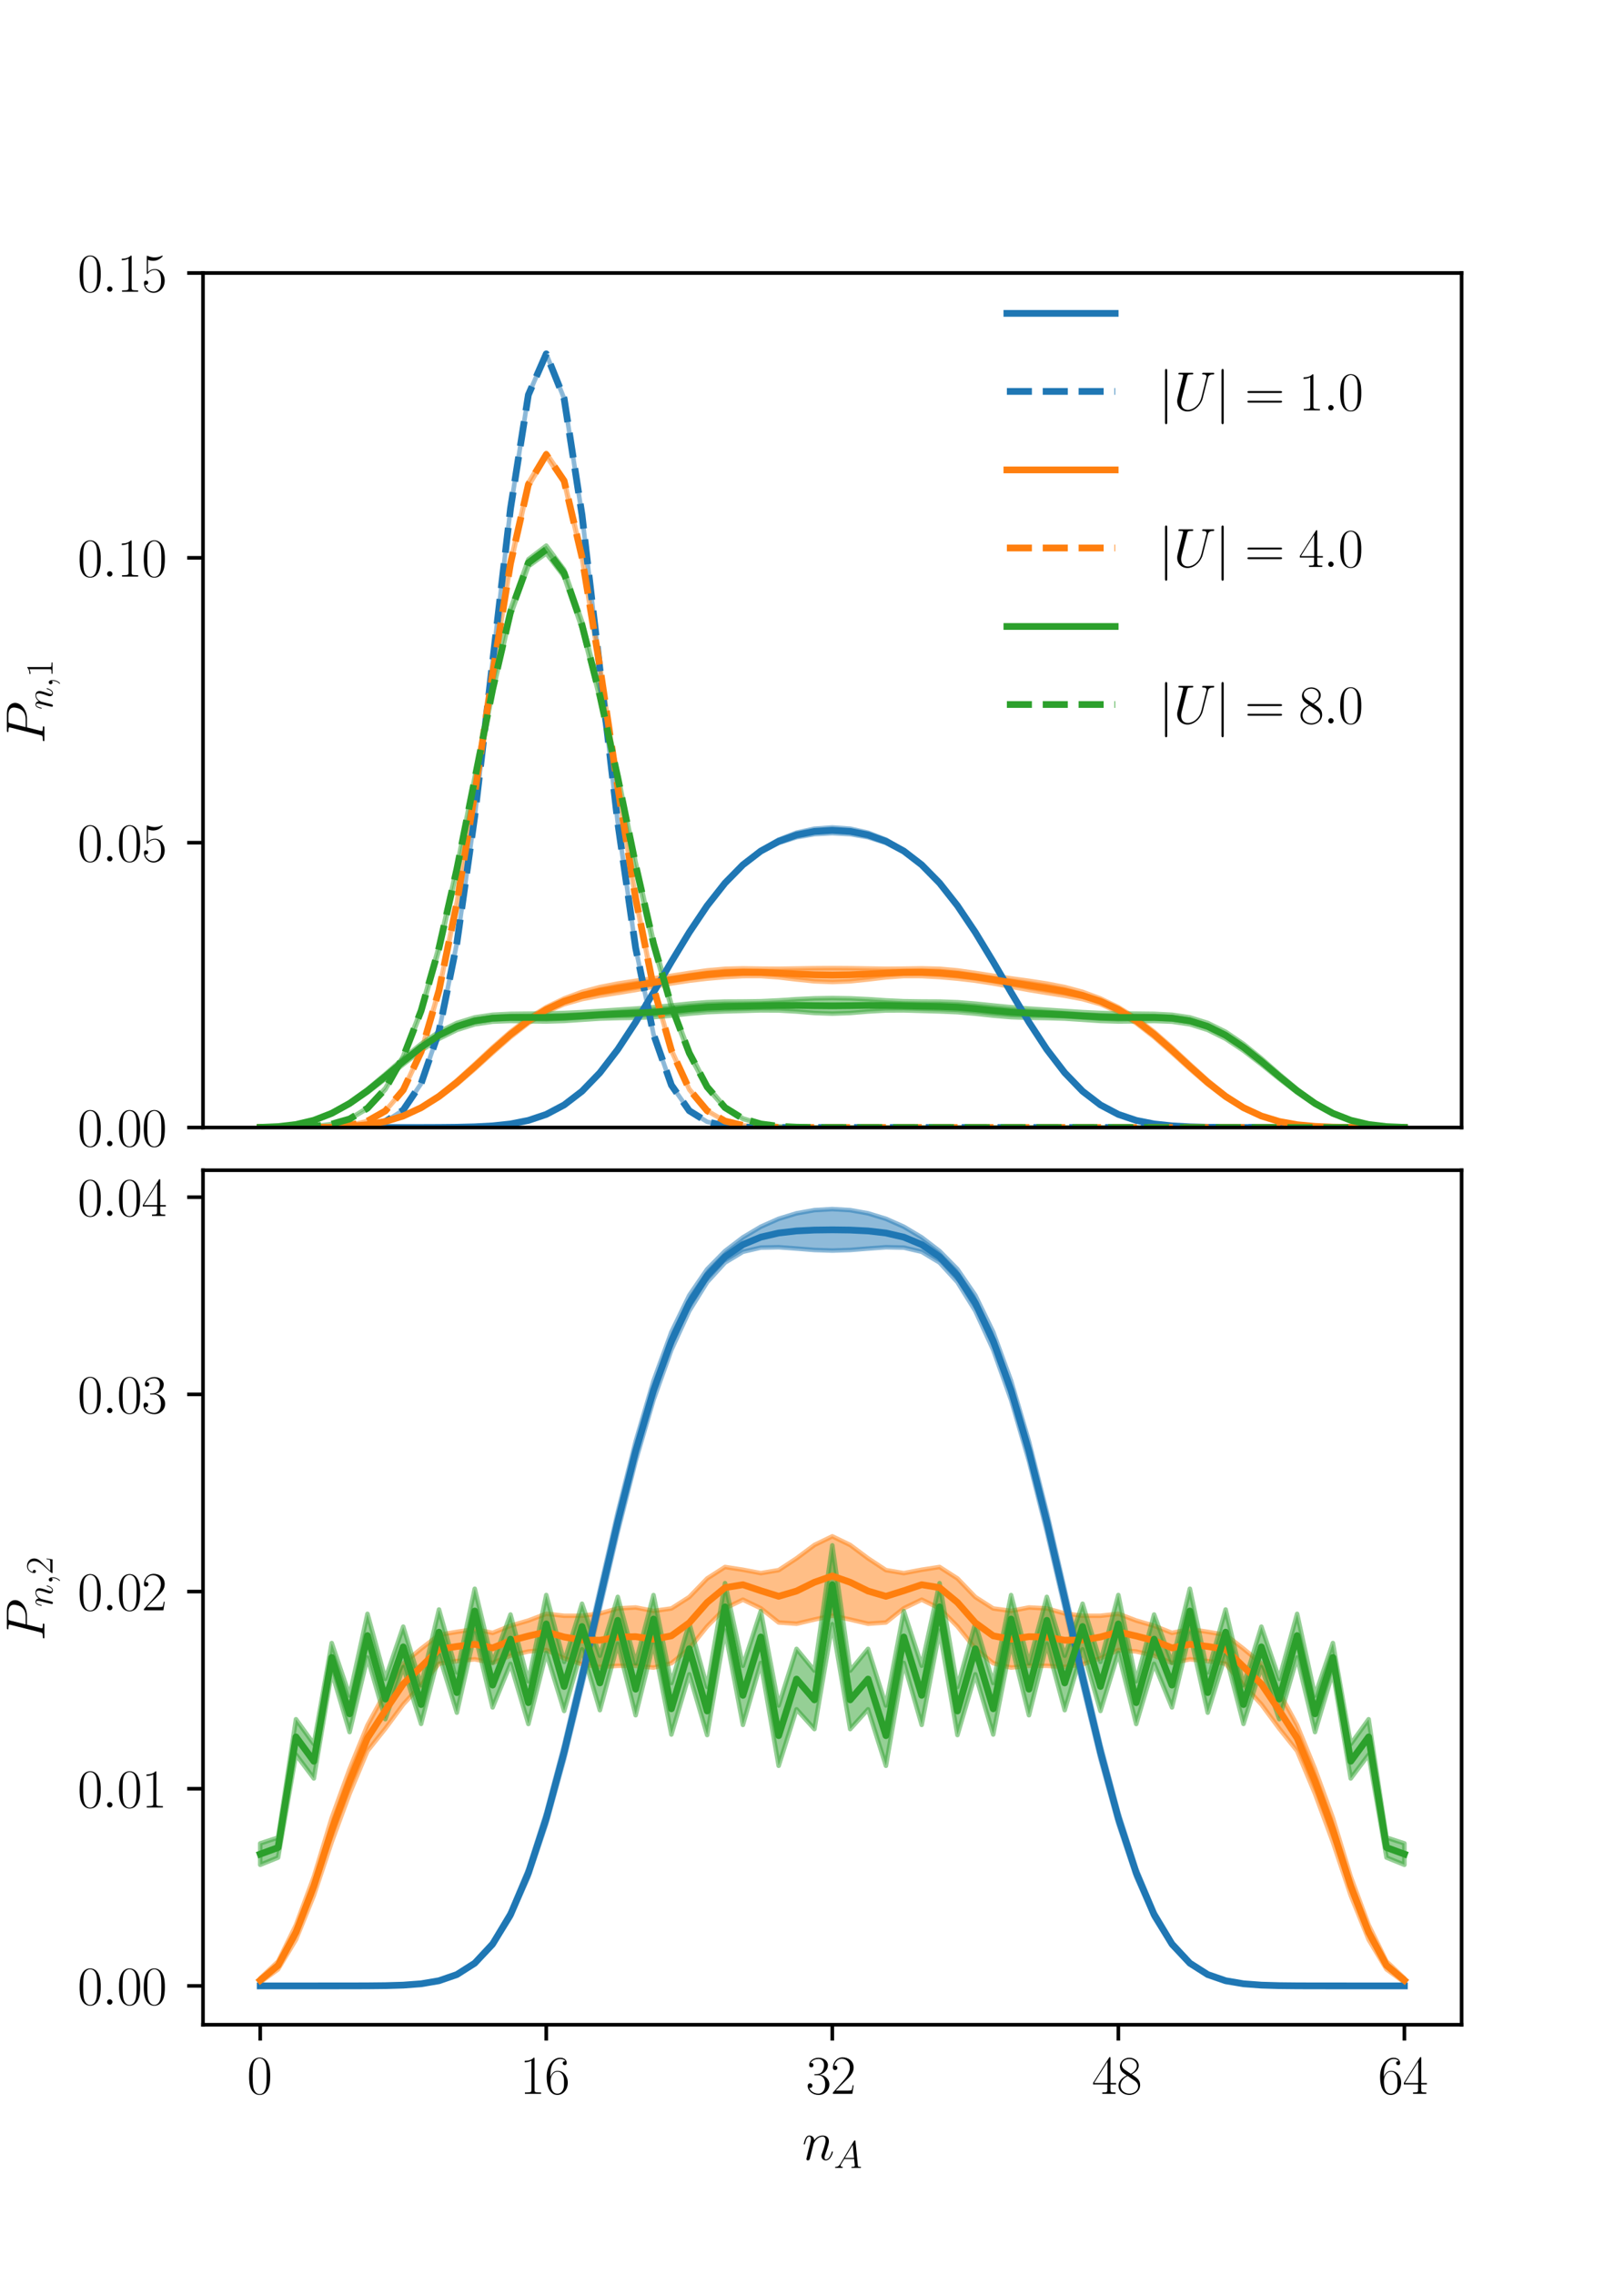 <?xml version="1.0" encoding="utf-8" standalone="no"?>
<!DOCTYPE svg PUBLIC "-//W3C//DTD SVG 1.1//EN"
  "http://www.w3.org/Graphics/SVG/1.1/DTD/svg11.dtd">
<svg xmlns:xlink="http://www.w3.org/1999/xlink" width="360pt" height="504pt" viewBox="0 0 360 504" xmlns="http://www.w3.org/2000/svg" version="1.1">
 <defs>
  <style type="text/css">*{stroke-linejoin: round; stroke-linecap: butt}</style>
 </defs>
 <g id="figure_1">
  <g id="patch_1">
   <path d="M 0 504 
L 360 504 
L 360 0 
L 0 0 
z
" style="fill: #ffffff"/>
  </g>
  <g id="axes_1">
   <g id="patch_2">
    <path d="M 45 249.787 
L 324 249.787 
L 324 60.48 
L 45 60.48 
z
" style="fill: #ffffff"/>
   </g>
   <g id="PolyCollection_1">
    <defs>
     <path id="mcca6105176" d="M 57.682 -254.213 
L 57.682 -254.213 
L 61.645 -254.213 
L 65.608 -254.213 
L 69.571 -254.213 
L 73.534 -254.213 
L 77.497 -254.213 
L 81.46 -254.213 
L 85.423 -254.213 
L 89.386 -254.214 
L 93.349 -254.219 
L 97.312 -254.233 
L 101.276 -254.271 
L 105.239 -254.365 
L 109.202 -254.571 
L 113.165 -254.987 
L 117.128 -255.757 
L 121.091 -257.068 
L 125.054 -259.129 
L 129.017 -262.129 
L 132.98 -266.183 
L 136.943 -271.285 
L 140.906 -277.275 
L 144.869 -283.852 
L 148.832 -290.62 
L 152.795 -297.162 
L 156.759 -303.114 
L 160.722 -308.214 
L 164.685 -312.28 
L 168.648 -315.231 
L 172.611 -317.245 
L 176.574 -318.513 
L 180.537 -319.198 
L 184.5 -319.413 
L 188.463 -319.198 
L 192.426 -318.513 
L 196.389 -317.245 
L 200.352 -315.231 
L 204.315 -312.28 
L 208.278 -308.214 
L 212.241 -303.114 
L 216.205 -297.162 
L 220.168 -290.62 
L 224.131 -283.852 
L 228.094 -277.275 
L 232.057 -271.285 
L 236.02 -266.183 
L 239.983 -262.129 
L 243.946 -259.129 
L 247.909 -257.068 
L 251.872 -255.757 
L 255.835 -254.987 
L 259.798 -254.571 
L 263.761 -254.365 
L 267.724 -254.271 
L 271.688 -254.233 
L 275.651 -254.219 
L 279.614 -254.214 
L 283.577 -254.213 
L 287.54 -254.213 
L 291.503 -254.213 
L 295.466 -254.213 
L 299.429 -254.213 
L 303.392 -254.213 
L 307.355 -254.213 
L 311.318 -254.213 
L 311.318 -254.213 
L 311.318 -254.213 
L 307.355 -254.213 
L 303.392 -254.213 
L 299.429 -254.213 
L 295.466 -254.213 
L 291.503 -254.213 
L 287.54 -254.213 
L 283.577 -254.213 
L 279.614 -254.215 
L 275.651 -254.22 
L 271.688 -254.234 
L 267.724 -254.274 
L 263.761 -254.372 
L 259.798 -254.586 
L 255.835 -255.018 
L 251.872 -255.815 
L 247.909 -257.168 
L 243.946 -259.289 
L 239.983 -262.368 
L 236.02 -266.517 
L 232.057 -271.718 
L 228.094 -277.8 
L 224.131 -284.443 
L 220.168 -291.233 
L 216.205 -297.738 
L 212.241 -303.587 
L 208.278 -308.538 
L 204.315 -312.539 
L 200.352 -315.686 
L 196.389 -317.992 
L 192.426 -319.535 
L 188.463 -320.414 
L 184.5 -320.698 
L 180.537 -320.414 
L 176.574 -319.535 
L 172.611 -317.992 
L 168.648 -315.686 
L 164.685 -312.539 
L 160.722 -308.538 
L 156.759 -303.587 
L 152.795 -297.738 
L 148.832 -291.233 
L 144.869 -284.443 
L 140.906 -277.8 
L 136.943 -271.718 
L 132.98 -266.517 
L 129.017 -262.368 
L 125.054 -259.289 
L 121.091 -257.168 
L 117.128 -255.815 
L 113.165 -255.018 
L 109.202 -254.586 
L 105.239 -254.372 
L 101.276 -254.274 
L 97.312 -254.234 
L 93.349 -254.22 
L 89.386 -254.215 
L 85.423 -254.213 
L 81.46 -254.213 
L 77.497 -254.213 
L 73.534 -254.213 
L 69.571 -254.213 
L 65.608 -254.213 
L 61.645 -254.213 
L 57.682 -254.213 
z
" style="stroke: #1f77b4; stroke-opacity: 0.5"/>
    </defs>
    <g clip-path="url(#pcb63d8ead2)">
     <use xlink:href="#mcca6105176" x="0" y="504" style="fill: #1f77b4; fill-opacity: 0.5; stroke: #1f77b4; stroke-opacity: 0.5"/>
    </g>
   </g>
   <g id="PolyCollection_2">
    <defs>
     <path id="mb98101f2cb" d="M 57.682 -254.213 
L 57.682 -254.213 
L 61.645 -254.213 
L 65.608 -254.213 
L 69.571 -254.215 
L 73.534 -254.231 
L 77.497 -254.304 
L 81.46 -254.593 
L 85.423 -255.529 
L 89.386 -258.069 
L 93.349 -263.925 
L 97.312 -275.469 
L 101.276 -294.963 
L 105.239 -323.071 
L 109.202 -357.252 
L 113.165 -391.223 
L 117.128 -416.475 
L 121.091 -425.589 
L 125.054 -415.638 
L 129.017 -389.816 
L 132.98 -355.67 
L 136.943 -321.667 
L 140.906 -293.929 
L 144.869 -274.825 
L 148.832 -263.583 
L 152.795 -257.914 
L 156.759 -255.47 
L 160.722 -254.575 
L 164.685 -254.299 
L 168.648 -254.229 
L 172.611 -254.215 
L 176.574 -254.213 
L 180.537 -254.213 
L 184.5 -254.213 
L 188.463 -254.213 
L 192.426 -254.213 
L 196.389 -254.213 
L 200.352 -254.213 
L 204.315 -254.213 
L 208.278 -254.213 
L 212.241 -254.213 
L 216.205 -254.213 
L 220.168 -254.213 
L 224.131 -254.213 
L 228.094 -254.213 
L 232.057 -254.213 
L 236.02 -254.213 
L 239.983 -254.213 
L 243.946 -254.213 
L 247.909 -254.213 
L 251.872 -254.213 
L 255.835 -254.213 
L 259.798 -254.213 
L 263.761 -254.213 
L 267.724 -254.213 
L 271.688 -254.213 
L 275.651 -254.213 
L 279.614 -254.213 
L 283.577 -254.213 
L 287.54 -254.213 
L 291.503 -254.213 
L 295.466 -254.213 
L 299.429 -254.213 
L 303.392 -254.213 
L 307.355 -254.213 
L 311.318 -254.213 
L 311.318 -254.213 
L 311.318 -254.213 
L 307.355 -254.213 
L 303.392 -254.213 
L 299.429 -254.213 
L 295.466 -254.213 
L 291.503 -254.213 
L 287.54 -254.213 
L 283.577 -254.213 
L 279.614 -254.213 
L 275.651 -254.213 
L 271.688 -254.213 
L 267.724 -254.213 
L 263.761 -254.213 
L 259.798 -254.213 
L 255.835 -254.213 
L 251.872 -254.213 
L 247.909 -254.213 
L 243.946 -254.213 
L 239.983 -254.213 
L 236.02 -254.213 
L 232.057 -254.213 
L 228.094 -254.213 
L 224.131 -254.213 
L 220.168 -254.213 
L 216.205 -254.213 
L 212.241 -254.213 
L 208.278 -254.213 
L 204.315 -254.213 
L 200.352 -254.213 
L 196.389 -254.213 
L 192.426 -254.213 
L 188.463 -254.213 
L 184.5 -254.213 
L 180.537 -254.213 
L 176.574 -254.213 
L 172.611 -254.215 
L 168.648 -254.23 
L 164.685 -254.3 
L 160.722 -254.577 
L 156.759 -255.478 
L 152.795 -257.936 
L 148.832 -263.631 
L 144.869 -274.913 
L 140.906 -294.07 
L 136.943 -321.858 
L 132.98 -355.886 
L 129.017 -390.009 
L 125.054 -415.758 
L 121.091 -425.629 
L 117.128 -416.591 
L 113.165 -391.414 
L 109.202 -357.467 
L 105.239 -323.264 
L 101.276 -295.106 
L 97.312 -275.56 
L 93.349 -263.974 
L 89.386 -258.091 
L 85.423 -255.537 
L 81.46 -254.596 
L 77.497 -254.305 
L 73.534 -254.231 
L 69.571 -254.215 
L 65.608 -254.213 
L 61.645 -254.213 
L 57.682 -254.213 
z
" style="stroke: #1f77b4; stroke-opacity: 0.5"/>
    </defs>
    <g clip-path="url(#pcb63d8ead2)">
     <use xlink:href="#mb98101f2cb" x="0" y="504" style="fill: #1f77b4; fill-opacity: 0.5; stroke: #1f77b4; stroke-opacity: 0.5"/>
    </g>
   </g>
   <g id="PolyCollection_3">
    <defs>
     <path id="m3271f72d6e" d="M 57.682 -254.213 
L 57.682 -254.213 
L 61.645 -254.213 
L 65.608 -254.217 
L 69.571 -254.235 
L 73.534 -254.293 
L 77.497 -254.447 
L 81.46 -254.796 
L 85.423 -255.471 
L 89.386 -256.622 
L 93.349 -258.371 
L 97.312 -260.766 
L 101.276 -263.751 
L 105.239 -267.16 
L 109.202 -270.743 
L 113.165 -274.216 
L 117.128 -277.306 
L 121.091 -279.783 
L 125.054 -281.529 
L 129.017 -282.65 
L 132.98 -283.399 
L 136.943 -284.02 
L 140.906 -284.673 
L 144.869 -285.399 
L 148.832 -286.121 
L 152.795 -286.73 
L 156.759 -287.195 
L 160.722 -287.539 
L 164.685 -287.755 
L 168.648 -287.765 
L 172.611 -287.479 
L 176.574 -287.009 
L 180.537 -286.601 
L 184.5 -286.443 
L 188.463 -286.601 
L 192.426 -287.009 
L 196.389 -287.479 
L 200.352 -287.765 
L 204.315 -287.755 
L 208.278 -287.539 
L 212.241 -287.195 
L 216.205 -286.73 
L 220.168 -286.121 
L 224.131 -285.399 
L 228.094 -284.673 
L 232.057 -284.02 
L 236.02 -283.399 
L 239.983 -282.65 
L 243.946 -281.529 
L 247.909 -279.783 
L 251.872 -277.306 
L 255.835 -274.216 
L 259.798 -270.743 
L 263.761 -267.16 
L 267.724 -263.751 
L 271.688 -260.766 
L 275.651 -258.371 
L 279.614 -256.622 
L 283.577 -255.471 
L 287.54 -254.796 
L 291.503 -254.447 
L 295.466 -254.293 
L 299.429 -254.235 
L 303.392 -254.217 
L 307.355 -254.213 
L 311.318 -254.213 
L 311.318 -254.213 
L 311.318 -254.213 
L 307.355 -254.213 
L 303.392 -254.218 
L 299.429 -254.238 
L 295.466 -254.304 
L 291.503 -254.479 
L 287.54 -254.871 
L 283.577 -255.625 
L 279.614 -256.902 
L 275.651 -258.827 
L 271.688 -261.442 
L 267.724 -264.661 
L 263.761 -268.273 
L 259.798 -271.976 
L 255.835 -275.45 
L 251.872 -278.451 
L 247.909 -280.888 
L 243.946 -282.809 
L 239.983 -284.271 
L 236.02 -285.334 
L 232.057 -286.106 
L 228.094 -286.71 
L 224.131 -287.259 
L 220.168 -287.838 
L 216.205 -288.46 
L 212.241 -289.021 
L 208.278 -289.375 
L 204.315 -289.47 
L 200.352 -289.407 
L 196.389 -289.379 
L 192.426 -289.438 
L 188.463 -289.508 
L 184.5 -289.537 
L 180.537 -289.508 
L 176.574 -289.438 
L 172.611 -289.379 
L 168.648 -289.407 
L 164.685 -289.47 
L 160.722 -289.375 
L 156.759 -289.021 
L 152.795 -288.46 
L 148.832 -287.838 
L 144.869 -287.259 
L 140.906 -286.71 
L 136.943 -286.106 
L 132.98 -285.334 
L 129.017 -284.271 
L 125.054 -282.809 
L 121.091 -280.888 
L 117.128 -278.451 
L 113.165 -275.45 
L 109.202 -271.976 
L 105.239 -268.273 
L 101.276 -264.661 
L 97.312 -261.442 
L 93.349 -258.827 
L 89.386 -256.902 
L 85.423 -255.625 
L 81.46 -254.871 
L 77.497 -254.479 
L 73.534 -254.304 
L 69.571 -254.238 
L 65.608 -254.218 
L 61.645 -254.213 
L 57.682 -254.213 
z
" style="stroke: #ff7f0e; stroke-opacity: 0.5"/>
    </defs>
    <g clip-path="url(#pcb63d8ead2)">
     <use xlink:href="#m3271f72d6e" x="0" y="504" style="fill: #ff7f0e; fill-opacity: 0.5; stroke: #ff7f0e; stroke-opacity: 0.5"/>
    </g>
   </g>
   <g id="PolyCollection_4">
    <defs>
     <path id="m18c81e6d23" d="M 57.682 -254.213 
L 57.682 -254.213 
L 61.645 -254.213 
L 65.608 -254.218 
L 69.571 -254.242 
L 73.534 -254.343 
L 77.497 -254.677 
L 81.46 -255.608 
L 85.423 -257.824 
L 89.386 -262.419 
L 93.349 -270.799 
L 97.312 -284.314 
L 101.276 -303.603 
L 105.239 -327.85 
L 109.202 -354.342 
L 113.165 -378.756 
L 117.128 -396.242 
L 121.091 -402.909 
L 125.054 -397.133 
L 129.017 -380.188 
L 132.98 -355.895 
L 136.943 -329.224 
L 140.906 -304.637 
L 144.869 -284.972 
L 148.832 -271.145 
L 152.795 -262.563 
L 156.759 -257.865 
L 160.722 -255.612 
L 164.685 -254.674 
L 168.648 -254.34 
L 172.611 -254.241 
L 176.574 -254.218 
L 180.537 -254.213 
L 184.5 -254.213 
L 188.463 -254.213 
L 192.426 -254.213 
L 196.389 -254.213 
L 200.352 -254.213 
L 204.315 -254.213 
L 208.278 -254.213 
L 212.241 -254.213 
L 216.205 -254.213 
L 220.168 -254.213 
L 224.131 -254.213 
L 228.094 -254.213 
L 232.057 -254.213 
L 236.02 -254.213 
L 239.983 -254.213 
L 243.946 -254.213 
L 247.909 -254.213 
L 251.872 -254.213 
L 255.835 -254.213 
L 259.798 -254.213 
L 263.761 -254.213 
L 267.724 -254.213 
L 271.688 -254.213 
L 275.651 -254.213 
L 279.614 -254.213 
L 283.577 -254.213 
L 287.54 -254.213 
L 291.503 -254.213 
L 295.466 -254.213 
L 299.429 -254.213 
L 303.392 -254.213 
L 307.355 -254.213 
L 311.318 -254.213 
L 311.318 -254.213 
L 311.318 -254.213 
L 307.355 -254.213 
L 303.392 -254.213 
L 299.429 -254.213 
L 295.466 -254.213 
L 291.503 -254.213 
L 287.54 -254.213 
L 283.577 -254.213 
L 279.614 -254.213 
L 275.651 -254.213 
L 271.688 -254.213 
L 267.724 -254.213 
L 263.761 -254.213 
L 259.798 -254.213 
L 255.835 -254.213 
L 251.872 -254.213 
L 247.909 -254.213 
L 243.946 -254.213 
L 239.983 -254.213 
L 236.02 -254.213 
L 232.057 -254.213 
L 228.094 -254.213 
L 224.131 -254.213 
L 220.168 -254.213 
L 216.205 -254.213 
L 212.241 -254.213 
L 208.278 -254.213 
L 204.315 -254.213 
L 200.352 -254.213 
L 196.389 -254.213 
L 192.426 -254.213 
L 188.463 -254.213 
L 184.5 -254.213 
L 180.537 -254.213 
L 176.574 -254.218 
L 172.611 -254.243 
L 168.648 -254.346 
L 164.685 -254.693 
L 160.722 -255.661 
L 156.759 -257.972 
L 152.795 -262.766 
L 148.832 -271.487 
L 144.869 -285.483 
L 140.906 -305.313 
L 136.943 -330.002 
L 132.98 -356.668 
L 129.017 -380.878 
L 125.054 -397.802 
L 121.091 -403.674 
L 117.128 -397.086 
L 113.165 -379.586 
L 109.202 -355.118 
L 105.239 -328.574 
L 101.276 -304.25 
L 97.312 -284.833 
L 93.349 -271.163 
L 89.386 -262.642 
L 85.423 -257.944 
L 81.46 -255.665 
L 77.497 -254.701 
L 73.534 -254.351 
L 69.571 -254.245 
L 65.608 -254.218 
L 61.645 -254.213 
L 57.682 -254.213 
z
" style="stroke: #ff7f0e; stroke-opacity: 0.5"/>
    </defs>
    <g clip-path="url(#pcb63d8ead2)">
     <use xlink:href="#m18c81e6d23" x="0" y="504" style="fill: #ff7f0e; fill-opacity: 0.5; stroke: #ff7f0e; stroke-opacity: 0.5"/>
    </g>
   </g>
   <g id="PolyCollection_5">
    <defs>
     <path id="m01267a061c" d="M 57.682 -254.254 
L 57.682 -254.244 
L 61.645 -254.387 
L 65.608 -254.803 
L 69.571 -255.667 
L 73.534 -257.138 
L 77.497 -259.257 
L 81.46 -261.941 
L 85.423 -264.982 
L 89.386 -268.177 
L 93.349 -271.228 
L 97.312 -273.862 
L 101.276 -275.828 
L 105.239 -277.07 
L 109.202 -277.661 
L 113.165 -277.811 
L 117.128 -277.74 
L 121.091 -277.692 
L 125.054 -277.814 
L 129.017 -278.082 
L 132.98 -278.34 
L 136.943 -278.459 
L 140.906 -278.524 
L 144.869 -278.661 
L 148.832 -278.997 
L 152.795 -279.429 
L 156.759 -279.768 
L 160.722 -279.936 
L 164.685 -280.048 
L 168.648 -280.164 
L 172.611 -280.14 
L 176.574 -279.912 
L 180.537 -279.587 
L 184.5 -279.444 
L 188.463 -279.587 
L 192.426 -279.912 
L 196.389 -280.14 
L 200.352 -280.164 
L 204.315 -280.048 
L 208.278 -279.936 
L 212.241 -279.768 
L 216.205 -279.429 
L 220.168 -278.997 
L 224.131 -278.661 
L 228.094 -278.524 
L 232.057 -278.459 
L 236.02 -278.34 
L 239.983 -278.082 
L 243.946 -277.814 
L 247.909 -277.692 
L 251.872 -277.74 
L 255.835 -277.811 
L 259.798 -277.661 
L 263.761 -277.07 
L 267.724 -275.828 
L 271.688 -273.862 
L 275.651 -271.228 
L 279.614 -268.177 
L 283.577 -264.982 
L 287.54 -261.941 
L 291.503 -259.257 
L 295.466 -257.138 
L 299.429 -255.667 
L 303.392 -254.803 
L 307.355 -254.387 
L 311.318 -254.244 
L 311.318 -254.254 
L 311.318 -254.254 
L 307.355 -254.439 
L 303.392 -254.952 
L 299.429 -255.958 
L 295.466 -257.577 
L 291.503 -259.836 
L 287.54 -262.724 
L 283.577 -266.064 
L 279.614 -269.538 
L 275.651 -272.749 
L 271.688 -275.429 
L 267.724 -277.387 
L 263.761 -278.609 
L 259.798 -279.196 
L 255.835 -279.4 
L 251.872 -279.444 
L 247.909 -279.485 
L 243.946 -279.593 
L 239.983 -279.781 
L 236.02 -280.04 
L 232.057 -280.302 
L 228.094 -280.565 
L 224.131 -280.86 
L 220.168 -281.25 
L 216.205 -281.658 
L 212.241 -281.974 
L 208.278 -282.117 
L 204.315 -282.135 
L 200.352 -282.191 
L 196.389 -282.378 
L 192.426 -282.644 
L 188.463 -282.826 
L 184.5 -282.896 
L 180.537 -282.826 
L 176.574 -282.644 
L 172.611 -282.378 
L 168.648 -282.191 
L 164.685 -282.135 
L 160.722 -282.117 
L 156.759 -281.974 
L 152.795 -281.658 
L 148.832 -281.25 
L 144.869 -280.86 
L 140.906 -280.565 
L 136.943 -280.302 
L 132.98 -280.04 
L 129.017 -279.781 
L 125.054 -279.593 
L 121.091 -279.485 
L 117.128 -279.444 
L 113.165 -279.4 
L 109.202 -279.196 
L 105.239 -278.609 
L 101.276 -277.387 
L 97.312 -275.429 
L 93.349 -272.749 
L 89.386 -269.538 
L 85.423 -266.064 
L 81.46 -262.724 
L 77.497 -259.836 
L 73.534 -257.577 
L 69.571 -255.958 
L 65.608 -254.952 
L 61.645 -254.439 
L 57.682 -254.254 
z
" style="stroke: #2ca02c; stroke-opacity: 0.5"/>
    </defs>
    <g clip-path="url(#pcb63d8ead2)">
     <use xlink:href="#m01267a061c" x="0" y="504" style="fill: #2ca02c; fill-opacity: 0.5; stroke: #2ca02c; stroke-opacity: 0.5"/>
    </g>
   </g>
   <g id="PolyCollection_6">
    <defs>
     <path id="m8ee4949e37" d="M 57.682 -254.215 
L 57.682 -254.215 
L 61.645 -254.226 
L 65.608 -254.281 
L 69.571 -254.454 
L 73.534 -254.939 
L 77.497 -256.042 
L 81.46 -258.382 
L 85.423 -262.595 
L 89.386 -269.564 
L 93.349 -279.709 
L 97.312 -293.516 
L 101.276 -310.917 
L 105.239 -330.715 
L 109.202 -350.577 
L 113.165 -367.691 
L 117.128 -378.529 
L 121.091 -381.401 
L 125.054 -376.211 
L 129.017 -364.702 
L 132.98 -349.141 
L 136.943 -330.969 
L 140.906 -311.748 
L 144.869 -294.363 
L 148.832 -280.679 
L 152.795 -270.331 
L 156.759 -262.96 
L 160.722 -258.48 
L 164.685 -256.104 
L 168.648 -254.97 
L 172.611 -254.469 
L 176.574 -254.283 
L 180.537 -254.226 
L 184.5 -254.215 
L 188.463 -254.213 
L 192.426 -254.213 
L 196.389 -254.213 
L 200.352 -254.213 
L 204.315 -254.213 
L 208.278 -254.213 
L 212.241 -254.213 
L 216.205 -254.213 
L 220.168 -254.213 
L 224.131 -254.213 
L 228.094 -254.213 
L 232.057 -254.213 
L 236.02 -254.213 
L 239.983 -254.213 
L 243.946 -254.213 
L 247.909 -254.213 
L 251.872 -254.213 
L 255.835 -254.213 
L 259.798 -254.213 
L 263.761 -254.213 
L 267.724 -254.213 
L 271.688 -254.213 
L 275.651 -254.213 
L 279.614 -254.213 
L 283.577 -254.213 
L 287.54 -254.213 
L 291.503 -254.213 
L 295.466 -254.213 
L 299.429 -254.213 
L 303.392 -254.213 
L 307.355 -254.213 
L 311.318 -254.213 
L 311.318 -254.213 
L 311.318 -254.213 
L 307.355 -254.213 
L 303.392 -254.213 
L 299.429 -254.213 
L 295.466 -254.213 
L 291.503 -254.213 
L 287.54 -254.213 
L 283.577 -254.213 
L 279.614 -254.213 
L 275.651 -254.213 
L 271.688 -254.213 
L 267.724 -254.213 
L 263.761 -254.213 
L 259.798 -254.213 
L 255.835 -254.213 
L 251.872 -254.213 
L 247.909 -254.213 
L 243.946 -254.213 
L 239.983 -254.213 
L 236.02 -254.213 
L 232.057 -254.213 
L 228.094 -254.213 
L 224.131 -254.213 
L 220.168 -254.213 
L 216.205 -254.213 
L 212.241 -254.213 
L 208.278 -254.213 
L 204.315 -254.213 
L 200.352 -254.213 
L 196.389 -254.213 
L 192.426 -254.213 
L 188.463 -254.213 
L 184.5 -254.215 
L 180.537 -254.228 
L 176.574 -254.29 
L 172.611 -254.492 
L 168.648 -255.031 
L 164.685 -256.231 
L 160.722 -258.77 
L 156.759 -263.447 
L 152.795 -271.096 
L 148.832 -281.548 
L 144.869 -295.577 
L 140.906 -313.024 
L 136.943 -332.51 
L 132.98 -350.702 
L 129.017 -366.358 
L 125.054 -377.831 
L 121.091 -383.127 
L 117.128 -380.104 
L 113.165 -369.116 
L 109.202 -351.939 
L 105.239 -331.963 
L 101.276 -312.015 
L 97.312 -294.45 
L 93.349 -280.44 
L 89.386 -270.095 
L 85.423 -262.955 
L 81.46 -258.604 
L 77.497 -256.162 
L 73.534 -254.998 
L 69.571 -254.48 
L 65.608 -254.291 
L 61.645 -254.228 
L 57.682 -254.215 
z
" style="stroke: #2ca02c; stroke-opacity: 0.5"/>
    </defs>
    <g clip-path="url(#pcb63d8ead2)">
     <use xlink:href="#m8ee4949e37" x="0" y="504" style="fill: #2ca02c; fill-opacity: 0.5; stroke: #2ca02c; stroke-opacity: 0.5"/>
    </g>
   </g>
   <g id="matplotlib.axis_1"/>
   <g id="matplotlib.axis_2">
    <g id="ytick_1">
     <g id="line2d_1">
      <defs>
       <path id="m1b0c108be2" d="M 0 0 
L -3.5 0 
" style="stroke: #000000; stroke-width: 0.8"/>
      </defs>
      <g>
       <use xlink:href="#m1b0c108be2" x="45" y="249.787" style="stroke: #000000; stroke-width: 0.8"/>
      </g>
     </g>
     <g id="text_1">
      <!-- $\mathdefault{0.00}$ -->
      <g transform="translate(17.189 253.938) scale(0.12 -0.12)">
       <defs>
        <path id="CMR17-30" d="M 2688 2025 
C 2688 2416 2682 3080 2413 3591 
C 2176 4039 1798 4198 1466 4198 
C 1158 4198 768 4058 525 3597 
C 269 3118 243 2524 243 2025 
C 243 1661 250 1106 448 619 
C 723 -39 1216 -128 1466 -128 
C 1760 -128 2208 -7 2470 600 
C 2662 1042 2688 1559 2688 2025 
z
M 1466 -26 
C 1056 -26 813 325 723 812 
C 653 1188 653 1738 653 2096 
C 653 2588 653 2997 736 3387 
C 858 3929 1216 4096 1466 4096 
C 1728 4096 2067 3923 2189 3400 
C 2272 3036 2278 2607 2278 2096 
C 2278 1680 2278 1169 2202 792 
C 2067 95 1690 -26 1466 -26 
z
" transform="scale(0.016)"/>
        <path id="CMMI12-3a" d="M 1178 307 
C 1178 492 1024 619 870 619 
C 685 619 557 466 557 313 
C 557 128 710 0 864 0 
C 1050 0 1178 153 1178 307 
z
" transform="scale(0.016)"/>
       </defs>
       <use xlink:href="#CMR17-30" transform="scale(0.996)"/>
       <use xlink:href="#CMMI12-3a" transform="translate(45.69 0) scale(0.996)"/>
       <use xlink:href="#CMR17-30" transform="translate(72.788 0) scale(0.996)"/>
       <use xlink:href="#CMR17-30" transform="translate(118.478 0) scale(0.996)"/>
      </g>
     </g>
    </g>
    <g id="ytick_2">
     <g id="line2d_2">
      <g>
       <use xlink:href="#m1b0c108be2" x="45" y="186.685" style="stroke: #000000; stroke-width: 0.8"/>
      </g>
     </g>
     <g id="text_2">
      <!-- $\mathdefault{0.05}$ -->
      <g transform="translate(17.189 190.836) scale(0.12 -0.12)">
       <defs>
        <path id="CMR17-35" d="M 730 3692 
C 794 3666 1056 3584 1325 3584 
C 1920 3584 2246 3911 2432 4100 
C 2432 4157 2432 4192 2394 4192 
C 2387 4192 2374 4192 2323 4163 
C 2099 4058 1837 3973 1517 3973 
C 1325 3973 1037 3999 723 4139 
C 653 4171 640 4171 634 4171 
C 602 4171 595 4164 595 4037 
L 595 2203 
C 595 2089 595 2057 659 2057 
C 691 2057 704 2070 736 2114 
C 941 2401 1222 2522 1542 2522 
C 1766 2522 2246 2382 2246 1289 
C 2246 1085 2246 715 2054 421 
C 1894 159 1645 25 1370 25 
C 947 25 518 320 403 814 
C 429 807 480 795 506 795 
C 589 795 749 840 749 1038 
C 749 1210 627 1280 506 1280 
C 358 1280 262 1190 262 1011 
C 262 454 704 -128 1382 -128 
C 2042 -128 2669 440 2669 1264 
C 2669 2030 2170 2624 1549 2624 
C 1222 2624 947 2503 730 2274 
L 730 3692 
z
" transform="scale(0.016)"/>
       </defs>
       <use xlink:href="#CMR17-30" transform="scale(0.996)"/>
       <use xlink:href="#CMMI12-3a" transform="translate(45.69 0) scale(0.996)"/>
       <use xlink:href="#CMR17-30" transform="translate(72.788 0) scale(0.996)"/>
       <use xlink:href="#CMR17-35" transform="translate(118.478 0) scale(0.996)"/>
      </g>
     </g>
    </g>
    <g id="ytick_3">
     <g id="line2d_3">
      <g>
       <use xlink:href="#m1b0c108be2" x="45" y="123.582" style="stroke: #000000; stroke-width: 0.8"/>
      </g>
     </g>
     <g id="text_3">
      <!-- $\mathdefault{0.10}$ -->
      <g transform="translate(17.189 127.734) scale(0.12 -0.12)">
       <defs>
        <path id="CMR17-31" d="M 1702 4058 
C 1702 4192 1696 4192 1606 4192 
C 1357 3916 979 3827 621 3827 
C 602 3827 570 3827 563 3808 
C 557 3795 557 3782 557 3648 
C 755 3648 1088 3686 1344 3839 
L 1344 461 
C 1344 236 1331 160 781 160 
L 589 160 
L 589 0 
C 896 0 1216 0 1523 0 
C 1830 0 2150 0 2458 0 
L 2458 160 
L 2266 160 
C 1715 160 1702 230 1702 458 
L 1702 4058 
z
" transform="scale(0.016)"/>
       </defs>
       <use xlink:href="#CMR17-30" transform="scale(0.996)"/>
       <use xlink:href="#CMMI12-3a" transform="translate(45.69 0) scale(0.996)"/>
       <use xlink:href="#CMR17-31" transform="translate(72.788 0) scale(0.996)"/>
       <use xlink:href="#CMR17-30" transform="translate(118.478 0) scale(0.996)"/>
      </g>
     </g>
    </g>
    <g id="ytick_4">
     <g id="line2d_4">
      <g>
       <use xlink:href="#m1b0c108be2" x="45" y="60.48" style="stroke: #000000; stroke-width: 0.8"/>
      </g>
     </g>
     <g id="text_4">
      <!-- $\mathdefault{0.15}$ -->
      <g transform="translate(17.189 64.631) scale(0.12 -0.12)">
       <use xlink:href="#CMR17-30" transform="scale(0.996)"/>
       <use xlink:href="#CMMI12-3a" transform="translate(45.69 0) scale(0.996)"/>
       <use xlink:href="#CMR17-31" transform="translate(72.788 0) scale(0.996)"/>
       <use xlink:href="#CMR17-35" transform="translate(118.478 0) scale(0.996)"/>
      </g>
     </g>
    </g>
    <g id="text_5">
     <!-- $P_{n,1}$ -->
     <g transform="translate(9.846 164.769) rotate(-90) scale(0.12 -0.12)">
      <defs>
       <path id="CMMI12-50" d="M 1894 2023 
L 2970 2023 
C 3853 2023 4736 2673 4736 3401 
C 4736 3898 4314 4352 3507 4352 
L 1530 4352 
C 1408 4352 1350 4352 1350 4231 
C 1350 4167 1408 4167 1504 4167 
C 1894 4167 1894 4116 1894 4046 
C 1894 4034 1894 3995 1869 3899 
L 1005 472 
C 947 249 934 185 486 185 
C 365 185 301 185 301 70 
C 301 0 358 0 397 0 
C 518 0 646 0 768 0 
L 1517 0 
C 1638 0 1773 0 1894 0 
C 1946 0 2016 0 2016 121 
C 2016 185 1958 185 1862 185 
C 1478 185 1472 230 1472 293 
C 1472 325 1478 369 1485 401 
L 1894 2023 
z
M 2355 3930 
C 2413 4167 2438 4167 2688 4167 
L 3322 4167 
C 3802 4167 4198 4013 4198 3535 
C 4198 3369 4115 2827 3821 2534 
C 3712 2419 3405 2176 2822 2176 
L 1920 2176 
L 2355 3930 
z
" transform="scale(0.016)"/>
       <path id="CMMI12-6e" d="M 1318 1871 
C 1331 1910 1491 2229 1728 2433 
C 1894 2586 2112 2689 2362 2689 
C 2618 2689 2707 2497 2707 2242 
C 2707 1878 2445 1150 2317 805 
C 2259 651 2227 568 2227 453 
C 2227 166 2426 -64 2733 -64 
C 3328 -64 3552 875 3552 913 
C 3552 945 3526 971 3488 971 
C 3430 971 3424 952 3392 843 
C 3245 319 3002 64 2752 64 
C 2688 64 2586 64 2586 269 
C 2586 429 2656 621 2694 710 
C 2822 1063 3091 1780 3091 2145 
C 3091 2528 2867 2816 2381 2816 
C 1811 2816 1510 2415 1395 2255 
C 1376 2618 1114 2816 832 2816 
C 627 2816 486 2695 378 2478 
C 262 2248 173 1865 173 1839 
C 173 1814 198 1782 243 1782 
C 294 1782 301 1788 339 1935 
C 442 2325 557 2689 813 2689 
C 960 2689 1011 2586 1011 2395 
C 1011 2254 947 2005 902 1807 
L 723 1118 
C 698 996 627 709 595 594 
C 550 428 480 128 480 96 
C 480 6 550 -64 646 -64 
C 723 -64 813 -26 864 70 
C 877 102 934 326 966 453 
L 1107 1028 
L 1318 1871 
z
" transform="scale(0.016)"/>
       <path id="CMMI12-3b" d="M 1248 -31 
C 1248 343 1126 619 864 619 
C 659 619 557 453 557 313 
C 557 172 653 0 870 0 
C 954 0 1024 26 1082 83 
C 1094 96 1101 96 1107 96 
C 1120 96 1120 5 1120 -27 
C 1120 -240 1082 -659 710 -1080 
C 640 -1157 640 -1170 640 -1183 
C 640 -1216 672 -1248 704 -1248 
C 755 -1248 1248 -771 1248 -31 
z
" transform="scale(0.016)"/>
      </defs>
      <use xlink:href="#CMMI12-50" transform="scale(0.996)"/>
      <use xlink:href="#CMMI12-6e" transform="translate(62.877 -14.944) scale(0.697)"/>
      <use xlink:href="#CMMI12-3b" transform="translate(103.638 -14.944) scale(0.697)"/>
      <use xlink:href="#CMR17-31" transform="translate(122.606 -14.944) scale(0.697)"/>
     </g>
    </g>
   </g>
   <g id="line2d_5">
    <path d="M 57.682 249.787 
L 61.645 249.787 
L 65.608 249.787 
L 69.571 249.787 
L 73.534 249.787 
L 77.497 249.787 
L 81.46 249.787 
L 85.423 249.787 
L 89.386 249.785 
L 93.349 249.781 
L 97.312 249.766 
L 101.276 249.727 
L 105.239 249.632 
L 109.202 249.422 
L 113.165 248.998 
L 117.128 248.214 
L 121.091 246.882 
L 125.054 244.791 
L 129.017 241.752 
L 132.98 237.65 
L 136.943 232.498 
L 140.906 226.462 
L 144.869 219.852 
L 148.832 213.073 
L 152.795 206.55 
L 156.759 200.649 
L 160.722 195.624 
L 164.685 191.591 
L 168.648 188.542 
L 172.611 186.382 
L 176.574 184.976 
L 180.537 184.194 
L 184.5 183.945 
L 188.463 184.194 
L 192.426 184.976 
L 196.389 186.382 
L 200.352 188.542 
L 204.315 191.591 
L 208.278 195.624 
L 212.241 200.649 
L 216.205 206.55 
L 220.168 213.073 
L 224.131 219.852 
L 228.094 226.462 
L 232.057 232.498 
L 236.02 237.65 
L 239.983 241.752 
L 243.946 244.791 
L 247.909 246.882 
L 251.872 248.214 
L 255.835 248.998 
L 259.798 249.422 
L 263.761 249.632 
L 267.724 249.727 
L 271.688 249.766 
L 275.651 249.781 
L 279.614 249.785 
L 283.577 249.787 
L 287.54 249.787 
L 291.503 249.787 
L 295.466 249.787 
L 299.429 249.787 
L 303.392 249.787 
L 307.355 249.787 
L 311.318 249.787 
" clip-path="url(#pcb63d8ead2)" style="fill: none; stroke: #1f77b4; stroke-width: 1.5; stroke-linecap: square"/>
   </g>
   <g id="line2d_6">
    <path d="M 57.682 249.787 
L 61.645 249.787 
L 65.608 249.787 
L 69.571 249.785 
L 73.534 249.769 
L 77.497 249.695 
L 81.46 249.405 
L 85.423 248.467 
L 89.386 245.92 
L 93.349 240.05 
L 97.312 228.486 
L 101.276 208.965 
L 105.239 180.833 
L 109.202 146.641 
L 113.165 112.682 
L 117.128 87.467 
L 121.091 78.391 
L 125.054 88.302 
L 129.017 114.088 
L 132.98 148.222 
L 136.943 182.237 
L 140.906 210.001 
L 144.869 229.131 
L 148.832 240.393 
L 152.795 246.075 
L 156.759 248.526 
L 160.722 249.424 
L 164.685 249.7 
L 168.648 249.77 
L 172.611 249.785 
L 176.574 249.787 
L 180.537 249.787 
L 184.5 249.787 
L 188.463 249.787 
L 192.426 249.787 
L 196.389 249.787 
L 200.352 249.787 
L 204.315 249.787 
L 208.278 249.787 
L 212.241 249.787 
L 216.205 249.787 
L 220.168 249.787 
L 224.131 249.787 
L 228.094 249.787 
L 232.057 249.787 
L 236.02 249.787 
L 239.983 249.787 
L 243.946 249.787 
L 247.909 249.787 
L 251.872 249.787 
L 255.835 249.787 
L 259.798 249.787 
L 263.761 249.787 
L 267.724 249.787 
L 271.688 249.787 
L 275.651 249.787 
L 279.614 249.787 
L 283.577 249.787 
L 287.54 249.787 
L 291.503 249.787 
L 295.466 249.787 
L 299.429 249.787 
L 303.392 249.787 
L 307.355 249.787 
L 311.318 249.787 
" clip-path="url(#pcb63d8ead2)" style="fill: none; stroke-dasharray: 5.55,2.4; stroke-dashoffset: 0; stroke: #1f77b4; stroke-width: 1.5"/>
   </g>
   <g id="line2d_7">
    <path d="M 57.682 249.787 
L 61.645 249.787 
L 65.608 249.782 
L 69.571 249.763 
L 73.534 249.702 
L 77.497 249.537 
L 81.46 249.167 
L 85.423 248.452 
L 89.386 247.238 
L 93.349 245.401 
L 97.312 242.896 
L 101.276 239.794 
L 105.239 236.284 
L 109.202 232.641 
L 113.165 229.167 
L 117.128 226.122 
L 121.091 223.665 
L 125.054 221.831 
L 129.017 220.54 
L 132.98 219.634 
L 136.943 218.937 
L 140.906 218.308 
L 144.869 217.671 
L 148.832 217.021 
L 152.795 216.405 
L 156.759 215.892 
L 160.722 215.543 
L 164.685 215.388 
L 168.648 215.414 
L 172.611 215.571 
L 176.574 215.777 
L 180.537 215.945 
L 184.5 216.01 
L 188.463 215.945 
L 192.426 215.777 
L 196.389 215.571 
L 200.352 215.414 
L 204.315 215.388 
L 208.278 215.543 
L 212.241 215.892 
L 216.205 216.405 
L 220.168 217.021 
L 224.131 217.671 
L 228.094 218.308 
L 232.057 218.937 
L 236.02 219.634 
L 239.983 220.54 
L 243.946 221.831 
L 247.909 223.665 
L 251.872 226.122 
L 255.835 229.167 
L 259.798 232.641 
L 263.761 236.284 
L 267.724 239.794 
L 271.688 242.896 
L 275.651 245.401 
L 279.614 247.238 
L 283.577 248.452 
L 287.54 249.167 
L 291.503 249.537 
L 295.466 249.702 
L 299.429 249.763 
L 303.392 249.782 
L 307.355 249.787 
L 311.318 249.787 
" clip-path="url(#pcb63d8ead2)" style="fill: none; stroke: #ff7f0e; stroke-width: 1.5; stroke-linecap: square"/>
   </g>
   <g id="line2d_8">
    <path d="M 57.682 249.787 
L 61.645 249.787 
L 65.608 249.782 
L 69.571 249.757 
L 73.534 249.653 
L 77.497 249.311 
L 81.46 248.364 
L 85.423 246.116 
L 89.386 241.47 
L 93.349 233.019 
L 97.312 219.427 
L 101.276 200.073 
L 105.239 175.788 
L 109.202 149.27 
L 113.165 124.829 
L 117.128 107.336 
L 121.091 100.709 
L 125.054 106.533 
L 129.017 123.467 
L 132.98 147.719 
L 136.943 174.387 
L 140.906 199.025 
L 144.869 218.773 
L 148.832 232.684 
L 152.795 241.336 
L 156.759 246.081 
L 160.722 248.364 
L 164.685 249.317 
L 168.648 249.657 
L 172.611 249.758 
L 176.574 249.782 
L 180.537 249.787 
L 184.5 249.787 
L 188.463 249.787 
L 192.426 249.787 
L 196.389 249.787 
L 200.352 249.787 
L 204.315 249.787 
L 208.278 249.787 
L 212.241 249.787 
L 216.205 249.787 
L 220.168 249.787 
L 224.131 249.787 
L 228.094 249.787 
L 232.057 249.787 
L 236.02 249.787 
L 239.983 249.787 
L 243.946 249.787 
L 247.909 249.787 
L 251.872 249.787 
L 255.835 249.787 
L 259.798 249.787 
L 263.761 249.787 
L 267.724 249.787 
L 271.688 249.787 
L 275.651 249.787 
L 279.614 249.787 
L 283.577 249.787 
L 287.54 249.787 
L 291.503 249.787 
L 295.466 249.787 
L 299.429 249.787 
L 303.392 249.787 
L 307.355 249.787 
L 311.318 249.787 
" clip-path="url(#pcb63d8ead2)" style="fill: none; stroke-dasharray: 5.55,2.4; stroke-dashoffset: 0; stroke: #ff7f0e; stroke-width: 1.5"/>
   </g>
   <g id="line2d_9">
    <path d="M 57.682 249.751 
L 61.645 249.587 
L 65.608 249.123 
L 69.571 248.188 
L 73.534 246.643 
L 77.497 244.454 
L 81.46 241.667 
L 85.423 238.477 
L 89.386 235.142 
L 93.349 232.011 
L 97.312 229.354 
L 101.276 227.393 
L 105.239 226.16 
L 109.202 225.572 
L 113.165 225.395 
L 117.128 225.408 
L 121.091 225.411 
L 125.054 225.296 
L 129.017 225.068 
L 132.98 224.81 
L 136.943 224.619 
L 140.906 224.456 
L 144.869 224.24 
L 148.832 223.876 
L 152.795 223.457 
L 156.759 223.129 
L 160.722 222.974 
L 164.685 222.909 
L 168.648 222.822 
L 172.611 222.741 
L 176.574 222.722 
L 180.537 222.793 
L 184.5 222.83 
L 188.463 222.793 
L 192.426 222.722 
L 196.389 222.741 
L 200.352 222.822 
L 204.315 222.909 
L 208.278 222.974 
L 212.241 223.129 
L 216.205 223.457 
L 220.168 223.876 
L 224.131 224.24 
L 228.094 224.456 
L 232.057 224.619 
L 236.02 224.81 
L 239.983 225.068 
L 243.946 225.296 
L 247.909 225.411 
L 251.872 225.408 
L 255.835 225.395 
L 259.798 225.572 
L 263.761 226.16 
L 267.724 227.393 
L 271.688 229.354 
L 275.651 232.011 
L 279.614 235.142 
L 283.577 238.477 
L 287.54 241.667 
L 291.503 244.454 
L 295.466 246.643 
L 299.429 248.188 
L 303.392 249.123 
L 307.355 249.587 
L 311.318 249.751 
" clip-path="url(#pcb63d8ead2)" style="fill: none; stroke: #2ca02c; stroke-width: 1.5; stroke-linecap: square"/>
   </g>
   <g id="line2d_10">
    <path d="M 57.682 249.785 
L 61.645 249.773 
L 65.608 249.714 
L 69.571 249.533 
L 73.534 249.032 
L 77.497 247.898 
L 81.46 245.507 
L 85.423 241.225 
L 89.386 234.17 
L 93.349 223.925 
L 97.312 210.017 
L 101.276 192.534 
L 105.239 172.661 
L 109.202 152.742 
L 113.165 135.597 
L 117.128 124.684 
L 121.091 121.736 
L 125.054 126.979 
L 129.017 138.47 
L 132.98 154.079 
L 136.943 172.261 
L 140.906 191.614 
L 144.869 209.03 
L 148.832 222.887 
L 152.795 233.286 
L 156.759 240.796 
L 160.722 245.375 
L 164.685 247.832 
L 168.648 249 
L 172.611 249.52 
L 176.574 249.713 
L 180.537 249.773 
L 184.5 249.785 
L 188.463 249.787 
L 192.426 249.787 
L 196.389 249.787 
L 200.352 249.787 
L 204.315 249.787 
L 208.278 249.787 
L 212.241 249.787 
L 216.205 249.787 
L 220.168 249.787 
L 224.131 249.787 
L 228.094 249.787 
L 232.057 249.787 
L 236.02 249.787 
L 239.983 249.787 
L 243.946 249.787 
L 247.909 249.787 
L 251.872 249.787 
L 255.835 249.787 
L 259.798 249.787 
L 263.761 249.787 
L 267.724 249.787 
L 271.688 249.787 
L 275.651 249.787 
L 279.614 249.787 
L 283.577 249.787 
L 287.54 249.787 
L 291.503 249.787 
L 295.466 249.787 
L 299.429 249.787 
L 303.392 249.787 
L 307.355 249.787 
L 311.318 249.787 
" clip-path="url(#pcb63d8ead2)" style="fill: none; stroke-dasharray: 5.55,2.4; stroke-dashoffset: 0; stroke: #2ca02c; stroke-width: 1.5"/>
   </g>
   <g id="patch_3">
    <path d="M 45 249.787 
L 45 60.48 
" style="fill: none; stroke: #000000; stroke-width: 0.8; stroke-linejoin: miter; stroke-linecap: square"/>
   </g>
   <g id="patch_4">
    <path d="M 324 249.787 
L 324 60.48 
" style="fill: none; stroke: #000000; stroke-width: 0.8; stroke-linejoin: miter; stroke-linecap: square"/>
   </g>
   <g id="patch_5">
    <path d="M 45 249.787 
L 324 249.787 
" style="fill: none; stroke: #000000; stroke-width: 0.8; stroke-linejoin: miter; stroke-linecap: square"/>
   </g>
   <g id="patch_6">
    <path d="M 45 60.48 
L 324 60.48 
" style="fill: none; stroke: #000000; stroke-width: 0.8; stroke-linejoin: miter; stroke-linecap: square"/>
   </g>
   <g id="legend_1">
    <g id="line2d_11">
     <path d="M 223.2 69.425 
L 235.2 69.425 
L 247.2 69.425 
" style="fill: none; stroke: #1f77b4; stroke-width: 1.5; stroke-linecap: square"/>
    </g>
    <g id="text_6">
     <!-- \  -->
     <g transform="translate(256.8 73.625) scale(0.12 -0.12)"/>
    </g>
    <g id="line2d_12">
     <path d="M 223.2 86.716 
L 235.2 86.716 
L 247.2 86.716 
" style="fill: none; stroke-dasharray: 5.55,2.4; stroke-dashoffset: 0; stroke: #1f77b4; stroke-width: 1.5"/>
    </g>
    <g id="text_7">
     <!-- $|U|=1.0$ -->
     <g transform="translate(256.8 90.916) scale(0.12 -0.12)">
      <defs>
       <path id="CMSY10-6a" d="M 1018 4570 
C 1018 4685 1018 4800 890 4800 
C 762 4800 762 4685 762 4570 
L 762 -1370 
C 762 -1485 762 -1600 890 -1600 
C 1018 -1600 1018 -1485 1018 -1370 
L 1018 4570 
z
" transform="scale(0.016)"/>
       <path id="CMMI12-55" d="M 3238 1474 
C 3014 581 2272 57 1670 57 
C 1210 57 896 363 896 891 
C 896 916 896 1107 966 1387 
L 1594 3887 
C 1651 4103 1664 4167 2118 4167 
C 2234 4167 2298 4167 2298 4282 
C 2298 4352 2240 4352 2202 4352 
C 2086 4352 1952 4352 1830 4352 
L 1075 4352 
C 954 4352 819 4352 698 4352 
C 653 4352 576 4352 576 4231 
C 576 4167 621 4167 742 4167 
C 1126 4167 1126 4116 1126 4046 
C 1126 4008 1082 3824 1050 3715 
L 493 1488 
C 474 1418 435 1246 435 1075 
C 435 374 941 -128 1638 -128 
C 2285 -128 3002 384 3328 1197 
C 3373 1305 3430 1530 3469 1702 
C 3533 1933 3667 2496 3712 2662 
L 3955 3623 
C 4038 3956 4090 4167 4653 4167 
C 4704 4173 4730 4224 4730 4282 
C 4730 4352 4672 4352 4646 4352 
C 4557 4352 4442 4352 4352 4352 
L 4051 4352 
C 3654 4352 3450 4352 3443 4352 
C 3405 4352 3328 4352 3328 4231 
C 3328 4167 3379 4167 3424 4167 
C 3808 4167 3834 4020 3834 3905 
C 3834 3848 3834 3828 3808 3739 
L 3238 1474 
z
" transform="scale(0.016)"/>
       <path id="CMR17-3d" d="M 4115 2017 
C 4211 2017 4307 2017 4307 2125 
C 4307 2240 4198 2240 4090 2240 
L 512 2240 
C 403 2240 294 2240 294 2125 
C 294 2017 390 2017 486 2017 
L 4115 2017 
z
M 4090 896 
C 4198 896 4307 896 4307 1011 
C 4307 1119 4211 1119 4115 1119 
L 486 1119 
C 390 1119 294 1119 294 1011 
C 294 896 403 896 512 896 
L 4090 896 
z
" transform="scale(0.016)"/>
      </defs>
      <use xlink:href="#CMSY10-6a" transform="scale(0.996)"/>
      <use xlink:href="#CMMI12-55" transform="translate(27.674 0) scale(0.996)"/>
      <use xlink:href="#CMSY10-6a" transform="translate(104.333 0) scale(0.996)"/>
      <use xlink:href="#CMR17-3d" transform="translate(159.681 0) scale(0.996)"/>
      <use xlink:href="#CMR17-31" transform="translate(259.07 0) scale(0.996)"/>
      <use xlink:href="#CMMI12-3a" transform="translate(304.76 0) scale(0.996)"/>
      <use xlink:href="#CMR17-30" transform="translate(331.857 0) scale(0.996)"/>
     </g>
    </g>
    <g id="line2d_13">
     <path d="M 223.2 104.105 
L 235.2 104.105 
L 247.2 104.105 
" style="fill: none; stroke: #ff7f0e; stroke-width: 1.5; stroke-linecap: square"/>
    </g>
    <g id="text_8">
     <!-- \  -->
     <g transform="translate(256.8 108.305) scale(0.12 -0.12)"/>
    </g>
    <g id="line2d_14">
     <path d="M 223.2 121.396 
L 235.2 121.396 
L 247.2 121.396 
" style="fill: none; stroke-dasharray: 5.55,2.4; stroke-dashoffset: 0; stroke: #ff7f0e; stroke-width: 1.5"/>
    </g>
    <g id="text_9">
     <!-- $|U|=4.0$ -->
     <g transform="translate(256.8 125.596) scale(0.12 -0.12)">
      <defs>
       <path id="CMR17-34" d="M 2150 4122 
C 2150 4256 2144 4256 2029 4256 
L 128 1254 
L 128 1088 
L 1779 1088 
L 1779 457 
C 1779 224 1766 160 1318 160 
L 1197 160 
L 1197 0 
C 1402 0 1747 0 1965 0 
C 2182 0 2528 0 2733 0 
L 2733 160 
L 2611 160 
C 2163 160 2150 224 2150 457 
L 2150 1088 
L 2803 1088 
L 2803 1254 
L 2150 1254 
L 2150 4122 
z
M 1798 3703 
L 1798 1254 
L 256 1254 
L 1798 3703 
z
" transform="scale(0.016)"/>
      </defs>
      <use xlink:href="#CMSY10-6a" transform="scale(0.996)"/>
      <use xlink:href="#CMMI12-55" transform="translate(27.674 0) scale(0.996)"/>
      <use xlink:href="#CMSY10-6a" transform="translate(104.333 0) scale(0.996)"/>
      <use xlink:href="#CMR17-3d" transform="translate(159.681 0) scale(0.996)"/>
      <use xlink:href="#CMR17-34" transform="translate(259.07 0) scale(0.996)"/>
      <use xlink:href="#CMMI12-3a" transform="translate(304.76 0) scale(0.996)"/>
      <use xlink:href="#CMR17-30" transform="translate(331.857 0) scale(0.996)"/>
     </g>
    </g>
    <g id="line2d_15">
     <path d="M 223.2 138.785 
L 235.2 138.785 
L 247.2 138.785 
" style="fill: none; stroke: #2ca02c; stroke-width: 1.5; stroke-linecap: square"/>
    </g>
    <g id="text_10">
     <!-- \  -->
     <g transform="translate(256.8 142.985) scale(0.12 -0.12)"/>
    </g>
    <g id="line2d_16">
     <path d="M 223.2 156.076 
L 235.2 156.076 
L 247.2 156.076 
" style="fill: none; stroke-dasharray: 5.55,2.4; stroke-dashoffset: 0; stroke: #2ca02c; stroke-width: 1.5"/>
    </g>
    <g id="text_11">
     <!-- $|U|=8.0$ -->
     <g transform="translate(256.8 160.276) scale(0.12 -0.12)">
      <defs>
       <path id="CMR17-38" d="M 1741 2264 
C 2144 2467 2554 2773 2554 3263 
C 2554 3841 1990 4179 1472 4179 
C 890 4179 378 3759 378 3180 
C 378 3021 416 2747 666 2505 
C 730 2442 998 2251 1171 2130 
C 883 1983 211 1634 211 934 
C 211 279 838 -128 1459 -128 
C 2144 -128 2720 362 2720 1010 
C 2720 1590 2330 1857 2074 2029 
L 1741 2264 
z
M 902 2822 
C 851 2854 595 3051 595 3351 
C 595 3739 998 4032 1459 4032 
C 1965 4032 2336 3676 2336 3262 
C 2336 2669 1670 2331 1638 2331 
C 1632 2331 1626 2331 1574 2370 
L 902 2822 
z
M 2080 1519 
C 2176 1449 2483 1240 2483 851 
C 2483 381 2010 25 1472 25 
C 890 25 448 438 448 940 
C 448 1443 838 1862 1280 2060 
L 2080 1519 
z
" transform="scale(0.016)"/>
      </defs>
      <use xlink:href="#CMSY10-6a" transform="scale(0.996)"/>
      <use xlink:href="#CMMI12-55" transform="translate(27.674 0) scale(0.996)"/>
      <use xlink:href="#CMSY10-6a" transform="translate(104.333 0) scale(0.996)"/>
      <use xlink:href="#CMR17-3d" transform="translate(159.681 0) scale(0.996)"/>
      <use xlink:href="#CMR17-38" transform="translate(259.07 0) scale(0.996)"/>
      <use xlink:href="#CMMI12-3a" transform="translate(304.76 0) scale(0.996)"/>
      <use xlink:href="#CMR17-30" transform="translate(331.857 0) scale(0.996)"/>
     </g>
    </g>
   </g>
  </g>
  <g id="axes_2">
   <g id="patch_7">
    <path d="M 45 448.56 
L 324 448.56 
L 324 259.253 
L 45 259.253 
z
" style="fill: #ffffff"/>
   </g>
   <g id="PolyCollection_7">
    <defs>
     <path id="m54297a1293" d="M 57.682 -64.045 
L 57.682 -64.045 
L 61.645 -64.045 
L 65.608 -64.045 
L 69.571 -64.045 
L 73.534 -64.046 
L 77.497 -64.049 
L 81.46 -64.06 
L 85.423 -64.098 
L 89.386 -64.209 
L 93.349 -64.491 
L 97.312 -65.131 
L 101.276 -66.438 
L 105.239 -68.855 
L 109.202 -72.929 
L 113.165 -79.225 
L 117.128 -88.182 
L 121.091 -99.957 
L 125.054 -114.31 
L 129.017 -130.572 
L 132.98 -147.741 
L 136.943 -164.671 
L 140.906 -180.299 
L 144.869 -193.851 
L 148.832 -204.948 
L 152.795 -213.58 
L 156.759 -219.962 
L 160.722 -224.29 
L 164.685 -226.68 
L 168.648 -227.606 
L 172.611 -227.688 
L 176.574 -227.398 
L 180.537 -227.078 
L 184.5 -226.947 
L 188.463 -227.078 
L 192.426 -227.398 
L 196.389 -227.688 
L 200.352 -227.606 
L 204.315 -226.68 
L 208.278 -224.29 
L 212.241 -219.962 
L 216.205 -213.58 
L 220.168 -204.948 
L 224.131 -193.851 
L 228.094 -180.299 
L 232.057 -164.671 
L 236.02 -147.741 
L 239.983 -130.572 
L 243.946 -114.31 
L 247.909 -99.957 
L 251.872 -88.182 
L 255.835 -79.225 
L 259.798 -72.929 
L 263.761 -68.855 
L 267.724 -66.438 
L 271.688 -65.131 
L 275.651 -64.491 
L 279.614 -64.209 
L 283.577 -64.098 
L 287.54 -64.06 
L 291.503 -64.049 
L 295.466 -64.046 
L 299.429 -64.045 
L 303.392 -64.045 
L 307.355 -64.045 
L 311.318 -64.045 
L 311.318 -64.045 
L 311.318 -64.045 
L 307.355 -64.045 
L 303.392 -64.045 
L 299.429 -64.045 
L 295.466 -64.046 
L 291.503 -64.049 
L 287.54 -64.062 
L 283.577 -64.105 
L 279.614 -64.228 
L 275.651 -64.54 
L 271.688 -65.245 
L 267.724 -66.675 
L 263.761 -69.304 
L 259.798 -73.706 
L 255.835 -80.459 
L 251.872 -89.991 
L 247.909 -102.413 
L 243.946 -117.412 
L 239.983 -134.237 
L 236.02 -151.821 
L 232.057 -168.984 
L 228.094 -184.667 
L 224.131 -198.107 
L 220.168 -208.909 
L 216.205 -217.05 
L 212.241 -222.826 
L 208.278 -226.847 
L 204.315 -229.873 
L 200.352 -232.237 
L 196.389 -233.993 
L 192.426 -235.201 
L 188.463 -235.909 
L 184.5 -236.142 
L 180.537 -235.909 
L 176.574 -235.201 
L 172.611 -233.993 
L 168.648 -232.237 
L 164.685 -229.873 
L 160.722 -226.847 
L 156.759 -222.826 
L 152.795 -217.05 
L 148.832 -208.909 
L 144.869 -198.107 
L 140.906 -184.667 
L 136.943 -168.984 
L 132.98 -151.821 
L 129.017 -134.237 
L 125.054 -117.412 
L 121.091 -102.413 
L 117.128 -89.991 
L 113.165 -80.459 
L 109.202 -73.706 
L 105.239 -69.304 
L 101.276 -66.675 
L 97.312 -65.245 
L 93.349 -64.54 
L 89.386 -64.228 
L 85.423 -64.105 
L 81.46 -64.062 
L 77.497 -64.049 
L 73.534 -64.046 
L 69.571 -64.045 
L 65.608 -64.045 
L 61.645 -64.045 
L 57.682 -64.045 
z
" style="stroke: #1f77b4; stroke-opacity: 0.5"/>
    </defs>
    <g clip-path="url(#pe8289a7973)">
     <use xlink:href="#m54297a1293" x="0" y="504" style="fill: #1f77b4; fill-opacity: 0.5; stroke: #1f77b4; stroke-opacity: 0.5"/>
    </g>
   </g>
   <g id="PolyCollection_8">
    <defs>
     <path id="m9834ad8145" d="M 57.682 -65.742 
L 57.682 -64.837 
L 61.645 -67.719 
L 65.608 -74.298 
L 69.571 -84.066 
L 73.534 -95.917 
L 77.497 -106.631 
L 81.46 -116.091 
L 85.423 -121.054 
L 89.386 -126.411 
L 93.349 -130.739 
L 97.312 -135.429 
L 101.276 -136.011 
L 105.239 -136.399 
L 109.202 -135.597 
L 113.165 -137.224 
L 117.128 -138.131 
L 121.091 -138.448 
L 125.054 -136.636 
L 129.017 -135.294 
L 132.98 -134.712 
L 136.943 -134.957 
L 140.906 -134.957 
L 144.869 -134.567 
L 148.832 -135.531 
L 152.795 -138.775 
L 156.759 -143.693 
L 160.722 -147.693 
L 164.685 -149.61 
L 168.648 -147.702 
L 172.611 -144.557 
L 176.574 -144.279 
L 180.537 -145.212 
L 184.5 -146.076 
L 188.463 -145.212 
L 192.426 -144.279 
L 196.389 -144.557 
L 200.352 -147.702 
L 204.315 -149.61 
L 208.278 -147.693 
L 212.241 -143.693 
L 216.205 -138.775 
L 220.168 -135.531 
L 224.131 -134.567 
L 228.094 -134.957 
L 232.057 -134.957 
L 236.02 -134.712 
L 239.983 -135.294 
L 243.946 -136.636 
L 247.909 -138.448 
L 251.872 -138.131 
L 255.835 -137.224 
L 259.798 -135.597 
L 263.761 -136.399 
L 267.724 -136.011 
L 271.688 -135.429 
L 275.651 -130.739 
L 279.614 -126.411 
L 283.577 -121.054 
L 287.54 -116.091 
L 291.503 -106.631 
L 295.466 -95.917 
L 299.429 -84.066 
L 303.392 -74.298 
L 307.355 -67.719 
L 311.318 -64.837 
L 311.318 -65.742 
L 311.318 -65.742 
L 307.355 -69.476 
L 303.392 -77.561 
L 299.429 -88.237 
L 295.466 -101.259 
L 291.503 -112.115 
L 287.54 -121.805 
L 283.577 -129.088 
L 279.614 -135.457 
L 275.651 -138.739 
L 271.688 -141.804 
L 267.724 -142.483 
L 263.761 -143.076 
L 259.798 -142.252 
L 255.835 -143.824 
L 251.872 -144.989 
L 247.909 -146.483 
L 243.946 -146.048 
L 239.983 -146.042 
L 236.02 -146.55 
L 232.057 -147.667 
L 228.094 -147.885 
L 224.131 -147.118 
L 220.168 -147.665 
L 216.205 -150.2 
L 212.241 -154.31 
L 208.278 -156.852 
L 204.315 -156.24 
L 200.352 -155.489 
L 196.389 -156.155 
L 192.426 -158.767 
L 188.463 -161.726 
L 184.5 -163.646 
L 180.537 -161.726 
L 176.574 -158.767 
L 172.611 -156.155 
L 168.648 -155.489 
L 164.685 -156.24 
L 160.722 -156.852 
L 156.759 -154.31 
L 152.795 -150.2 
L 148.832 -147.665 
L 144.869 -147.118 
L 140.906 -147.885 
L 136.943 -147.667 
L 132.98 -146.55 
L 129.017 -146.042 
L 125.054 -146.048 
L 121.091 -146.483 
L 117.128 -144.989 
L 113.165 -143.824 
L 109.202 -142.252 
L 105.239 -143.076 
L 101.276 -142.483 
L 97.312 -141.804 
L 93.349 -138.739 
L 89.386 -135.457 
L 85.423 -129.088 
L 81.46 -121.805 
L 77.497 -112.115 
L 73.534 -101.259 
L 69.571 -88.237 
L 65.608 -77.561 
L 61.645 -69.476 
L 57.682 -65.742 
z
" style="stroke: #ff7f0e; stroke-opacity: 0.5"/>
    </defs>
    <g clip-path="url(#pe8289a7973)">
     <use xlink:href="#m9834ad8145" x="0" y="504" style="fill: #ff7f0e; fill-opacity: 0.5; stroke: #ff7f0e; stroke-opacity: 0.5"/>
    </g>
   </g>
   <g id="PolyCollection_9">
    <defs>
     <path id="m8bf1b13a11" d="M 57.682 -95.617 
L 57.682 -90.873 
L 61.645 -92.48 
L 65.608 -115.284 
L 69.571 -110.006 
L 73.534 -133.608 
L 77.497 -120.275 
L 81.46 -136.815 
L 85.423 -123.134 
L 89.386 -134.67 
L 93.349 -122.084 
L 97.312 -137.391 
L 101.276 -124.578 
L 105.239 -142.163 
L 109.202 -125.738 
L 113.165 -135.398 
L 117.128 -122.063 
L 121.091 -137.829 
L 125.054 -124.952 
L 129.017 -138.611 
L 132.98 -125.127 
L 136.943 -139.828 
L 140.906 -124.008 
L 144.869 -140.001 
L 148.832 -119.738 
L 152.795 -133.075 
L 156.759 -119.617 
L 160.722 -142.768 
L 164.685 -121.867 
L 168.648 -135.612 
L 172.611 -112.809 
L 176.574 -125.321 
L 180.537 -120.938 
L 184.5 -144.185 
L 188.463 -120.938 
L 192.426 -125.321 
L 196.389 -112.809 
L 200.352 -135.612 
L 204.315 -121.867 
L 208.278 -142.768 
L 212.241 -119.617 
L 216.205 -133.075 
L 220.168 -119.738 
L 224.131 -140.001 
L 228.094 -124.008 
L 232.057 -139.828 
L 236.02 -125.127 
L 239.983 -138.611 
L 243.946 -124.952 
L 247.909 -137.829 
L 251.872 -122.063 
L 255.835 -135.398 
L 259.798 -125.738 
L 263.761 -142.163 
L 267.724 -124.578 
L 271.688 -137.391 
L 275.651 -122.084 
L 279.614 -134.67 
L 283.577 -123.134 
L 287.54 -136.815 
L 291.503 -120.275 
L 295.466 -133.608 
L 299.429 -110.006 
L 303.392 -115.284 
L 307.355 -92.48 
L 311.318 -90.873 
L 311.318 -95.617 
L 311.318 -95.617 
L 307.355 -96.911 
L 303.392 -123.123 
L 299.429 -117.619 
L 295.466 -140.003 
L 291.503 -128.352 
L 287.54 -146.476 
L 283.577 -132.057 
L 279.614 -143.633 
L 275.651 -130.661 
L 271.688 -147.436 
L 267.724 -133.48 
L 263.761 -152.03 
L 259.798 -135.64 
L 255.835 -146.323 
L 251.872 -131.53 
L 247.909 -150.649 
L 243.946 -135.819 
L 239.983 -148.711 
L 236.02 -137.195 
L 232.057 -150.233 
L 228.094 -135.554 
L 224.131 -150.636 
L 220.168 -131.142 
L 216.205 -144.385 
L 212.241 -130.272 
L 208.278 -153.267 
L 204.315 -134.973 
L 200.352 -147.079 
L 196.389 -126.164 
L 192.426 -138.708 
L 188.463 -133.886 
L 184.5 -161.647 
L 180.537 -133.886 
L 176.574 -138.708 
L 172.611 -126.164 
L 168.648 -147.079 
L 164.685 -134.973 
L 160.722 -153.267 
L 156.759 -130.272 
L 152.795 -144.385 
L 148.832 -131.142 
L 144.869 -150.636 
L 140.906 -135.554 
L 136.943 -150.233 
L 132.98 -137.195 
L 129.017 -148.711 
L 125.054 -135.819 
L 121.091 -150.649 
L 117.128 -131.53 
L 113.165 -146.323 
L 109.202 -135.64 
L 105.239 -152.03 
L 101.276 -133.48 
L 97.312 -147.436 
L 93.349 -130.661 
L 89.386 -143.633 
L 85.423 -132.057 
L 81.46 -146.476 
L 77.497 -128.352 
L 73.534 -140.003 
L 69.571 -117.619 
L 65.608 -123.123 
L 61.645 -96.911 
L 57.682 -95.617 
z
" style="stroke: #2ca02c; stroke-opacity: 0.5"/>
    </defs>
    <g clip-path="url(#pe8289a7973)">
     <use xlink:href="#m8bf1b13a11" x="0" y="504" style="fill: #2ca02c; fill-opacity: 0.5; stroke: #2ca02c; stroke-opacity: 0.5"/>
    </g>
   </g>
   <g id="matplotlib.axis_3">
    <g id="xtick_1">
     <g id="line2d_17">
      <defs>
       <path id="m1617b8f731" d="M 0 0 
L 0 3.5 
" style="stroke: #000000; stroke-width: 0.8"/>
      </defs>
      <g>
       <use xlink:href="#m1617b8f731" x="57.682" y="448.56" style="stroke: #000000; stroke-width: 0.8"/>
      </g>
     </g>
     <g id="text_12">
      <!-- $\mathdefault{0}$ -->
      <g transform="translate(54.755 463.862) scale(0.12 -0.12)">
       <use xlink:href="#CMR17-30" transform="scale(0.996)"/>
      </g>
     </g>
    </g>
    <g id="xtick_2">
     <g id="line2d_18">
      <g>
       <use xlink:href="#m1617b8f731" x="121.091" y="448.56" style="stroke: #000000; stroke-width: 0.8"/>
      </g>
     </g>
     <g id="text_13">
      <!-- $\mathdefault{16}$ -->
      <g transform="translate(115.238 463.862) scale(0.12 -0.12)">
       <defs>
        <path id="CMR17-36" d="M 678 2176 
C 678 3690 1395 4032 1811 4032 
C 1946 4032 2272 4009 2400 3776 
C 2298 3776 2106 3776 2106 3553 
C 2106 3381 2246 3323 2336 3323 
C 2394 3323 2566 3348 2566 3560 
C 2566 3954 2246 4179 1805 4179 
C 1043 4179 243 3390 243 1984 
C 243 253 966 -128 1478 -128 
C 2099 -128 2688 427 2688 1283 
C 2688 2081 2170 2662 1517 2662 
C 1126 2662 838 2407 678 1960 
L 678 2176 
z
M 1478 25 
C 691 25 691 1200 691 1436 
C 691 1896 909 2560 1504 2560 
C 1613 2560 1926 2560 2138 2120 
C 2253 1870 2253 1609 2253 1289 
C 2253 944 2253 690 2118 434 
C 1978 171 1773 25 1478 25 
z
" transform="scale(0.016)"/>
       </defs>
       <use xlink:href="#CMR17-31" transform="scale(0.996)"/>
       <use xlink:href="#CMR17-36" transform="translate(45.69 0) scale(0.996)"/>
      </g>
     </g>
    </g>
    <g id="xtick_3">
     <g id="line2d_19">
      <g>
       <use xlink:href="#m1617b8f731" x="184.5" y="448.56" style="stroke: #000000; stroke-width: 0.8"/>
      </g>
     </g>
     <g id="text_14">
      <!-- $\mathdefault{32}$ -->
      <g transform="translate(178.647 463.862) scale(0.12 -0.12)">
       <defs>
        <path id="CMR17-33" d="M 1414 2157 
C 1984 2157 2234 1662 2234 1090 
C 2234 320 1824 25 1453 25 
C 1114 25 563 194 390 693 
C 422 680 454 680 486 680 
C 640 680 755 782 755 948 
C 755 1133 614 1216 486 1216 
C 378 1216 211 1165 211 926 
C 211 335 787 -128 1466 -128 
C 2176 -128 2720 430 2720 1085 
C 2720 1707 2208 2157 1600 2227 
C 2086 2328 2554 2756 2554 3329 
C 2554 3820 2048 4179 1472 4179 
C 890 4179 378 3829 378 3329 
C 378 3110 544 3072 627 3072 
C 762 3072 877 3155 877 3321 
C 877 3486 762 3569 627 3569 
C 602 3569 570 3569 544 3557 
C 730 3959 1235 4032 1459 4032 
C 1683 4032 2106 3925 2106 3320 
C 2106 3143 2080 2828 1862 2550 
C 1670 2304 1453 2304 1242 2284 
C 1210 2284 1062 2269 1037 2269 
C 992 2263 966 2257 966 2208 
C 966 2163 973 2157 1101 2157 
L 1414 2157 
z
" transform="scale(0.016)"/>
        <path id="CMR17-32" d="M 2669 989 
L 2554 989 
C 2490 536 2438 459 2413 420 
C 2381 369 1920 369 1830 369 
L 602 369 
C 832 619 1280 1072 1824 1597 
C 2214 1967 2669 2402 2669 3035 
C 2669 3790 2067 4224 1395 4224 
C 691 4224 262 3604 262 3030 
C 262 2780 448 2748 525 2748 
C 589 2748 781 2787 781 3010 
C 781 3207 614 3264 525 3264 
C 486 3264 448 3258 422 3245 
C 544 3790 915 4058 1306 4058 
C 1862 4058 2227 3617 2227 3035 
C 2227 2479 1901 2000 1536 1584 
L 262 146 
L 262 0 
L 2515 0 
L 2669 989 
z
" transform="scale(0.016)"/>
       </defs>
       <use xlink:href="#CMR17-33" transform="scale(0.996)"/>
       <use xlink:href="#CMR17-32" transform="translate(45.69 0) scale(0.996)"/>
      </g>
     </g>
    </g>
    <g id="xtick_4">
     <g id="line2d_20">
      <g>
       <use xlink:href="#m1617b8f731" x="247.909" y="448.56" style="stroke: #000000; stroke-width: 0.8"/>
      </g>
     </g>
     <g id="text_15">
      <!-- $\mathdefault{48}$ -->
      <g transform="translate(242.056 463.862) scale(0.12 -0.12)">
       <use xlink:href="#CMR17-34" transform="scale(0.996)"/>
       <use xlink:href="#CMR17-38" transform="translate(45.69 0) scale(0.996)"/>
      </g>
     </g>
    </g>
    <g id="xtick_5">
     <g id="line2d_21">
      <g>
       <use xlink:href="#m1617b8f731" x="311.318" y="448.56" style="stroke: #000000; stroke-width: 0.8"/>
      </g>
     </g>
     <g id="text_16">
      <!-- $\mathdefault{64}$ -->
      <g transform="translate(305.465 463.862) scale(0.12 -0.12)">
       <use xlink:href="#CMR17-36" transform="scale(0.996)"/>
       <use xlink:href="#CMR17-34" transform="translate(45.69 0) scale(0.996)"/>
      </g>
     </g>
    </g>
    <g id="text_17">
     <!-- $n_A$ -->
     <g transform="translate(177.835 478.489) scale(0.12 -0.12)">
      <defs>
       <path id="CMMI12-41" d="M 1088 691 
C 864 314 646 186 339 186 
C 269 180 218 180 218 58 
C 218 24 250 0 294 0 
C 410 0 698 0 813 0 
C 998 0 1203 0 1382 0 
C 1421 0 1498 0 1498 122 
C 1498 180 1446 186 1408 186 
C 1261 186 1139 236 1139 388 
C 1139 476 1178 546 1261 685 
L 1747 1479 
L 3379 1479 
C 3386 1423 3386 1373 3392 1316 
C 3411 1152 3488 495 3488 376 
C 3488 186 3162 186 3059 186 
C 2989 186 2918 186 2918 70 
C 2918 0 2976 0 3014 0 
C 3123 0 3251 0 3360 0 
L 3725 0 
C 4115 0 4397 0 4403 0 
C 4448 0 4518 0 4518 122 
C 4518 186 4461 186 4365 186 
C 4013 186 4006 244 3987 434 
L 3597 4404 
C 3584 4531 3558 4544 3488 4544 
C 3424 4544 3386 4531 3328 4435 
L 1088 691 
z
M 1856 1664 
L 3142 3819 
L 3360 1664 
L 1856 1664 
z
" transform="scale(0.016)"/>
      </defs>
      <use xlink:href="#CMMI12-6e" transform="scale(0.996)"/>
      <use xlink:href="#CMMI12-41" transform="translate(58.23 -14.944) scale(0.697)"/>
     </g>
    </g>
   </g>
   <g id="matplotlib.axis_4">
    <g id="ytick_5">
     <g id="line2d_22">
      <g>
       <use xlink:href="#m1b0c108be2" x="45" y="439.955" style="stroke: #000000; stroke-width: 0.8"/>
      </g>
     </g>
     <g id="text_18">
      <!-- $\mathdefault{0.00}$ -->
      <g transform="translate(17.189 444.106) scale(0.12 -0.12)">
       <use xlink:href="#CMR17-30" transform="scale(0.996)"/>
       <use xlink:href="#CMMI12-3a" transform="translate(45.69 0) scale(0.996)"/>
       <use xlink:href="#CMR17-30" transform="translate(72.788 0) scale(0.996)"/>
       <use xlink:href="#CMR17-30" transform="translate(118.478 0) scale(0.996)"/>
      </g>
     </g>
    </g>
    <g id="ytick_6">
     <g id="line2d_23">
      <g>
       <use xlink:href="#m1b0c108be2" x="45" y="396.273" style="stroke: #000000; stroke-width: 0.8"/>
      </g>
     </g>
     <g id="text_19">
      <!-- $\mathdefault{0.01}$ -->
      <g transform="translate(17.189 400.424) scale(0.12 -0.12)">
       <use xlink:href="#CMR17-30" transform="scale(0.996)"/>
       <use xlink:href="#CMMI12-3a" transform="translate(45.69 0) scale(0.996)"/>
       <use xlink:href="#CMR17-30" transform="translate(72.788 0) scale(0.996)"/>
       <use xlink:href="#CMR17-31" transform="translate(118.478 0) scale(0.996)"/>
      </g>
     </g>
    </g>
    <g id="ytick_7">
     <g id="line2d_24">
      <g>
       <use xlink:href="#m1b0c108be2" x="45" y="352.591" style="stroke: #000000; stroke-width: 0.8"/>
      </g>
     </g>
     <g id="text_20">
      <!-- $\mathdefault{0.02}$ -->
      <g transform="translate(17.189 356.742) scale(0.12 -0.12)">
       <use xlink:href="#CMR17-30" transform="scale(0.996)"/>
       <use xlink:href="#CMMI12-3a" transform="translate(45.69 0) scale(0.996)"/>
       <use xlink:href="#CMR17-30" transform="translate(72.788 0) scale(0.996)"/>
       <use xlink:href="#CMR17-32" transform="translate(118.478 0) scale(0.996)"/>
      </g>
     </g>
    </g>
    <g id="ytick_8">
     <g id="line2d_25">
      <g>
       <use xlink:href="#m1b0c108be2" x="45" y="308.908" style="stroke: #000000; stroke-width: 0.8"/>
      </g>
     </g>
     <g id="text_21">
      <!-- $\mathdefault{0.03}$ -->
      <g transform="translate(17.189 313.059) scale(0.12 -0.12)">
       <use xlink:href="#CMR17-30" transform="scale(0.996)"/>
       <use xlink:href="#CMMI12-3a" transform="translate(45.69 0) scale(0.996)"/>
       <use xlink:href="#CMR17-30" transform="translate(72.788 0) scale(0.996)"/>
       <use xlink:href="#CMR17-33" transform="translate(118.478 0) scale(0.996)"/>
      </g>
     </g>
    </g>
    <g id="ytick_9">
     <g id="line2d_26">
      <g>
       <use xlink:href="#m1b0c108be2" x="45" y="265.226" style="stroke: #000000; stroke-width: 0.8"/>
      </g>
     </g>
     <g id="text_22">
      <!-- $\mathdefault{0.04}$ -->
      <g transform="translate(17.189 269.377) scale(0.12 -0.12)">
       <use xlink:href="#CMR17-30" transform="scale(0.996)"/>
       <use xlink:href="#CMMI12-3a" transform="translate(45.69 0) scale(0.996)"/>
       <use xlink:href="#CMR17-30" transform="translate(72.788 0) scale(0.996)"/>
       <use xlink:href="#CMR17-34" transform="translate(118.478 0) scale(0.996)"/>
      </g>
     </g>
    </g>
    <g id="text_23">
     <!-- $P_{n,2}$ -->
     <g transform="translate(9.846 363.541) rotate(-90) scale(0.12 -0.12)">
      <use xlink:href="#CMMI12-50" transform="scale(0.996)"/>
      <use xlink:href="#CMMI12-6e" transform="translate(62.877 -14.944) scale(0.697)"/>
      <use xlink:href="#CMMI12-3b" transform="translate(103.638 -14.944) scale(0.697)"/>
      <use xlink:href="#CMR17-32" transform="translate(122.606 -14.944) scale(0.697)"/>
     </g>
    </g>
   </g>
   <g id="line2d_27">
    <path d="M 57.682 439.955 
L 61.645 439.955 
L 65.608 439.955 
L 69.571 439.955 
L 73.534 439.954 
L 77.497 439.951 
L 81.46 439.939 
L 85.423 439.899 
L 89.386 439.782 
L 93.349 439.485 
L 97.312 438.812 
L 101.276 437.443 
L 105.239 434.921 
L 109.202 430.683 
L 113.165 424.158 
L 117.128 414.914 
L 121.091 402.815 
L 125.054 388.139 
L 129.017 371.596 
L 132.98 354.219 
L 136.943 337.173 
L 140.906 321.517 
L 144.869 308.021 
L 148.832 297.071 
L 152.795 288.685 
L 156.759 282.606 
L 160.722 278.432 
L 164.685 275.723 
L 168.648 274.078 
L 172.611 273.159 
L 176.574 272.7 
L 180.537 272.506 
L 184.5 272.455 
L 188.463 272.506 
L 192.426 272.7 
L 196.389 273.159 
L 200.352 274.078 
L 204.315 275.723 
L 208.278 278.432 
L 212.241 282.606 
L 216.205 288.685 
L 220.168 297.071 
L 224.131 308.021 
L 228.094 321.517 
L 232.057 337.173 
L 236.02 354.219 
L 239.983 371.596 
L 243.946 388.139 
L 247.909 402.815 
L 251.872 414.914 
L 255.835 424.158 
L 259.798 430.683 
L 263.761 434.921 
L 267.724 437.443 
L 271.688 438.812 
L 275.651 439.485 
L 279.614 439.782 
L 283.577 439.899 
L 287.54 439.939 
L 291.503 439.951 
L 295.466 439.954 
L 299.429 439.955 
L 303.392 439.955 
L 307.355 439.955 
L 311.318 439.955 
" clip-path="url(#pe8289a7973)" style="fill: none; stroke: #1f77b4; stroke-width: 1.5; stroke-linecap: square"/>
   </g>
   <g id="line2d_28">
    <path d="M 57.682 438.71 
L 61.645 435.403 
L 65.608 428.07 
L 69.571 417.848 
L 73.534 405.412 
L 77.497 394.627 
L 81.46 385.052 
L 85.423 378.929 
L 89.386 373.066 
L 93.349 369.261 
L 97.312 365.384 
L 101.276 364.753 
L 105.239 364.263 
L 109.202 365.076 
L 113.165 363.476 
L 117.128 362.44 
L 121.091 361.534 
L 125.054 362.658 
L 129.017 363.332 
L 132.98 363.369 
L 136.943 362.688 
L 140.906 362.579 
L 144.869 363.157 
L 148.832 362.402 
L 152.795 359.513 
L 156.759 354.999 
L 160.722 351.727 
L 164.685 351.075 
L 168.648 352.405 
L 172.611 353.644 
L 176.574 352.477 
L 180.537 350.531 
L 184.5 349.139 
L 188.463 350.531 
L 192.426 352.477 
L 196.389 353.644 
L 200.352 352.405 
L 204.315 351.075 
L 208.278 351.727 
L 212.241 354.999 
L 216.205 359.513 
L 220.168 362.402 
L 224.131 363.157 
L 228.094 362.579 
L 232.057 362.688 
L 236.02 363.369 
L 239.983 363.332 
L 243.946 362.658 
L 247.909 361.534 
L 251.872 362.44 
L 255.835 363.476 
L 259.798 365.076 
L 263.761 364.263 
L 267.724 364.753 
L 271.688 365.384 
L 275.651 369.261 
L 279.614 373.066 
L 283.577 378.929 
L 287.54 385.052 
L 291.503 394.627 
L 295.466 405.412 
L 299.429 417.848 
L 303.392 428.07 
L 307.355 435.403 
L 311.318 438.71 
" clip-path="url(#pe8289a7973)" style="fill: none; stroke: #ff7f0e; stroke-width: 1.5; stroke-linecap: square"/>
   </g>
   <g id="line2d_29">
    <path d="M 57.682 410.755 
L 61.645 409.304 
L 65.608 384.796 
L 69.571 390.187 
L 73.534 367.194 
L 77.497 379.687 
L 81.46 362.354 
L 85.423 376.404 
L 89.386 364.849 
L 93.349 377.627 
L 97.312 361.586 
L 101.276 374.971 
L 105.239 356.904 
L 109.202 373.311 
L 113.165 363.14 
L 117.128 377.204 
L 121.091 359.761 
L 125.054 373.615 
L 129.017 360.339 
L 132.98 372.839 
L 136.943 358.969 
L 140.906 374.219 
L 144.869 358.681 
L 148.832 378.56 
L 152.795 365.27 
L 156.759 379.055 
L 160.722 355.983 
L 164.685 375.58 
L 168.648 362.655 
L 172.611 384.513 
L 176.574 371.986 
L 180.537 376.588 
L 184.5 351.084 
L 188.463 376.588 
L 192.426 371.986 
L 196.389 384.513 
L 200.352 362.655 
L 204.315 375.58 
L 208.278 355.983 
L 212.241 379.055 
L 216.205 365.27 
L 220.168 378.56 
L 224.131 358.681 
L 228.094 374.219 
L 232.057 358.969 
L 236.02 372.839 
L 239.983 360.339 
L 243.946 373.615 
L 247.909 359.761 
L 251.872 377.204 
L 255.835 363.14 
L 259.798 373.311 
L 263.761 356.904 
L 267.724 374.971 
L 271.688 361.586 
L 275.651 377.627 
L 279.614 364.849 
L 283.577 376.404 
L 287.54 362.354 
L 291.503 379.687 
L 295.466 367.194 
L 299.429 390.187 
L 303.392 384.796 
L 307.355 409.304 
L 311.318 410.755 
" clip-path="url(#pe8289a7973)" style="fill: none; stroke: #2ca02c; stroke-width: 1.5; stroke-linecap: square"/>
   </g>
   <g id="patch_8">
    <path d="M 45 448.56 
L 45 259.253 
" style="fill: none; stroke: #000000; stroke-width: 0.8; stroke-linejoin: miter; stroke-linecap: square"/>
   </g>
   <g id="patch_9">
    <path d="M 324 448.56 
L 324 259.253 
" style="fill: none; stroke: #000000; stroke-width: 0.8; stroke-linejoin: miter; stroke-linecap: square"/>
   </g>
   <g id="patch_10">
    <path d="M 45 448.56 
L 324 448.56 
" style="fill: none; stroke: #000000; stroke-width: 0.8; stroke-linejoin: miter; stroke-linecap: square"/>
   </g>
   <g id="patch_11">
    <path d="M 45 259.253 
L 324 259.253 
" style="fill: none; stroke: #000000; stroke-width: 0.8; stroke-linejoin: miter; stroke-linecap: square"/>
   </g>
  </g>
 </g>
 <defs>
  <clipPath id="pcb63d8ead2">
   <rect x="45" y="60.48" width="279" height="189.307"/>
  </clipPath>
  <clipPath id="pe8289a7973">
   <rect x="45" y="259.253" width="279" height="189.307"/>
  </clipPath>
 </defs>
</svg>
